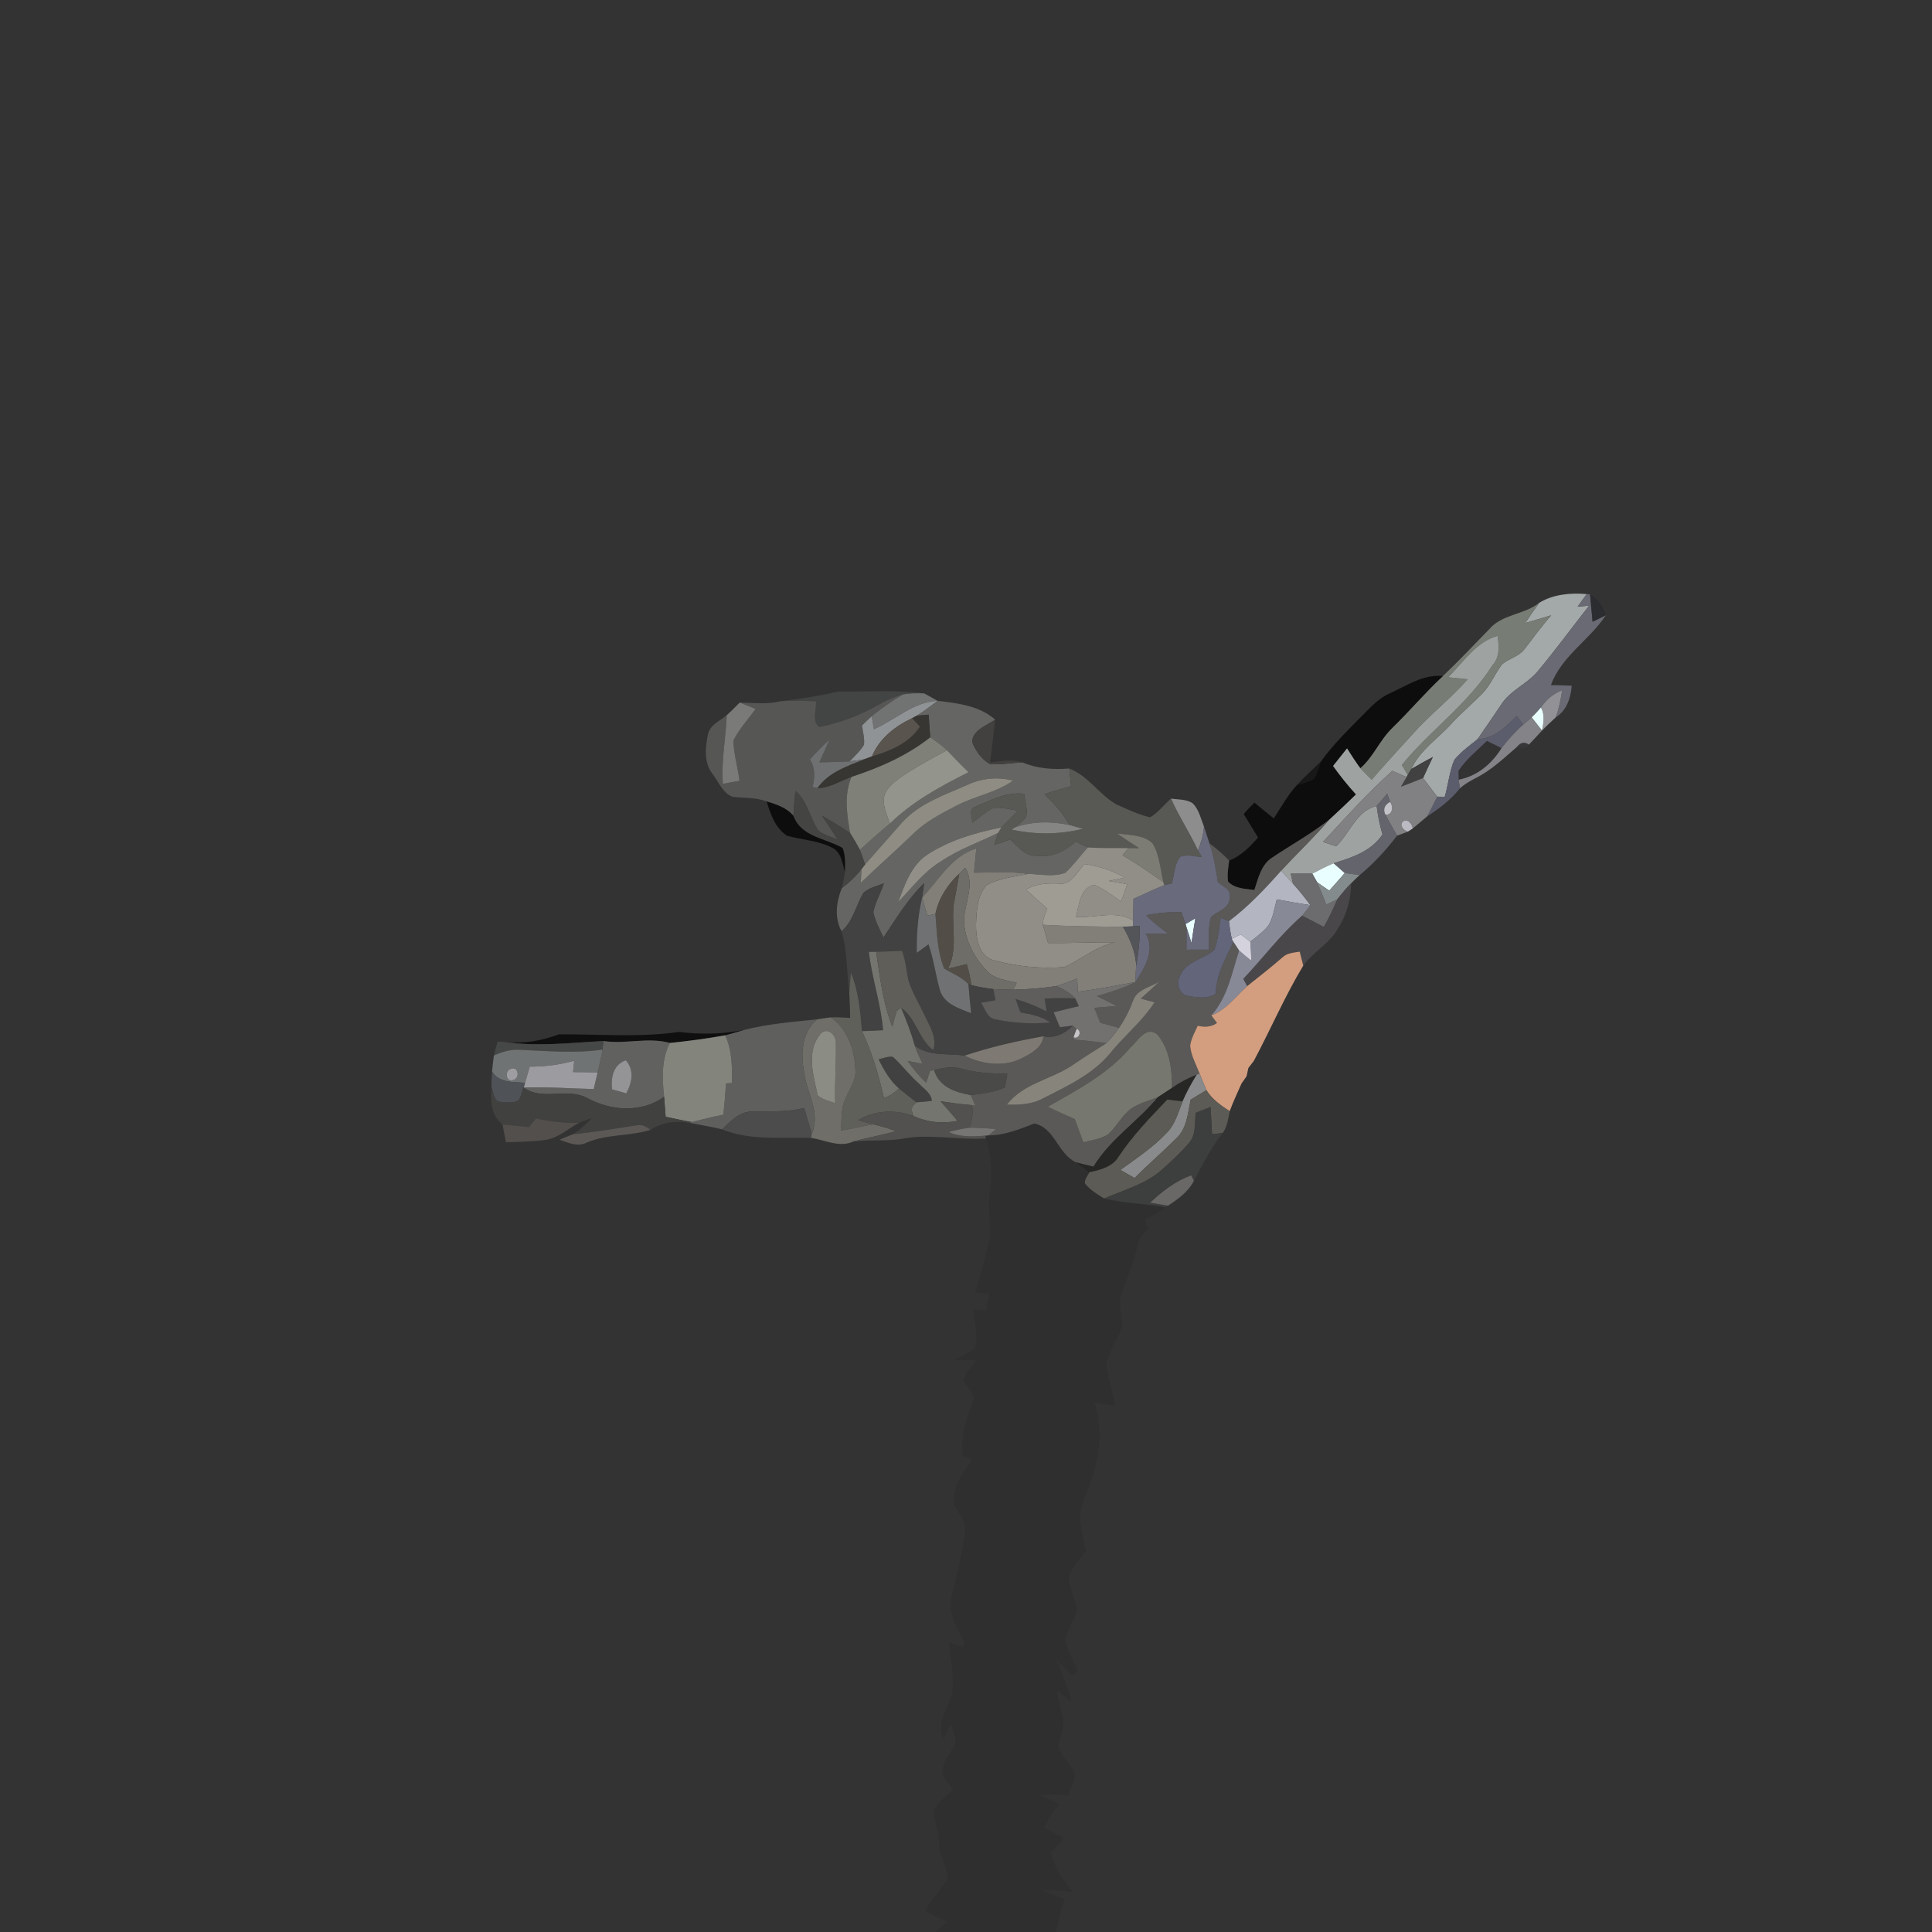 <?xml version="1.0" encoding="UTF-8" ?>
<!DOCTYPE svg PUBLIC "-//W3C//DTD SVG 1.1//EN" "http://www.w3.org/Graphics/SVG/1.1/DTD/svg11.dtd">
<svg width="512pt" height="512pt" viewBox="0 0 512 512" version="1.1" xmlns="http://www.w3.org/2000/svg">
<rect x="0" y="0" width="512" height="512" fill="#333333" stroke="none"/>
<g id="#a3a8a8ff">
<path fill="#a3a8a8" opacity="1.00" d=" M 407.87 159.78 C 411.58 157.47 416.23 157.07 420.50 157.44 C 419.68 158.53 418.89 159.65 418.10 160.77 C 419.11 160.68 420.13 160.59 421.15 160.50 C 416.49 166.40 412.08 172.49 407.23 178.24 C 404.40 181.41 400.16 183.06 397.84 186.72 C 395.79 189.81 393.65 192.84 391.57 195.90 C 389.45 197.63 387.16 199.22 385.43 201.37 C 384.08 204.47 383.84 207.92 382.87 211.15 C 382.37 211.14 381.37 211.13 380.87 211.13 C 379.62 209.48 378.38 207.83 377.12 206.20 C 377.96 204.32 378.85 202.47 379.72 200.61 C 377.79 201.64 375.87 202.69 374.00 203.81 C 376.29 198.76 381.10 195.72 384.70 191.71 C 387.25 188.93 390.16 186.51 392.80 183.82 C 395.02 181.56 396.14 178.52 398.06 176.04 C 399.88 174.49 402.47 174.01 403.96 172.07 C 406.32 169.06 408.54 165.94 411.08 163.07 C 408.78 163.76 406.48 164.46 404.17 165.13 C 405.39 163.34 406.59 161.53 407.87 159.78 Z" />
</g>
<g id="#696a73ff">
<path fill="#696a73" opacity="1.00" d=" M 420.50 157.44 L 421.38 157.51 C 421.59 159.93 421.83 162.35 422.06 164.77 C 423.23 164.18 424.40 163.59 425.59 163.01 C 421.23 169.63 413.79 173.88 411.01 181.57 C 412.84 181.60 414.68 181.62 416.52 181.72 C 416.26 185.02 415.19 188.27 412.27 190.13 C 413.15 187.81 413.61 185.37 413.98 182.94 C 411.63 183.81 409.75 185.45 408.36 187.50 C 407.58 188.41 406.77 189.29 405.91 190.13 C 405.16 190.78 404.39 191.41 403.64 192.06 C 403.22 191.48 402.38 190.32 401.96 189.75 C 399.07 192.67 395.96 195.77 391.57 195.90 C 393.65 192.84 395.79 189.81 397.84 186.72 C 400.16 183.06 404.40 181.41 407.23 178.24 C 412.08 172.49 416.49 166.40 421.15 160.50 C 420.13 160.59 419.11 160.68 418.10 160.77 C 418.89 159.65 419.68 158.53 420.50 157.44 Z" />
</g>
<g id="#2b2c31ed">
<path fill="#2b2c31" opacity="0.93" d=" M 421.38 157.51 C 423.56 158.64 424.85 160.73 425.59 163.01 C 424.40 163.59 423.23 164.18 422.06 164.77 C 421.83 162.35 421.59 159.93 421.38 157.51 Z" />
</g>
<g id="#777c74fe">
<path fill="#777c74" opacity="1.00" d=" M 394.70 166.70 C 398.09 162.74 403.89 162.94 407.87 159.78 C 406.59 161.53 405.39 163.34 404.17 165.13 C 406.48 164.46 408.78 163.76 411.08 163.07 C 408.54 165.94 406.32 169.06 403.96 172.07 C 402.47 174.01 399.88 174.49 398.06 176.04 C 396.14 178.52 395.02 181.56 392.80 183.82 C 390.16 186.51 387.25 188.93 384.70 191.71 C 381.10 195.72 376.29 198.76 374.00 203.81 C 373.76 204.21 373.29 205.01 373.05 205.40 C 372.55 204.49 372.03 203.60 371.50 202.71 C 379.05 193.49 389.10 186.52 395.50 176.31 C 397.52 174.18 397.26 171.19 396.89 168.51 C 391.13 170.07 387.82 175.53 383.76 179.48 C 385.48 179.66 387.22 179.83 388.96 180.02 C 384.44 185.15 379.00 189.35 374.46 194.44 C 370.79 198.49 367.08 202.50 363.51 206.63 C 362.49 205.62 361.46 204.63 360.51 203.56 C 363.96 200.55 365.65 196.10 368.93 192.93 C 373.53 188.45 377.67 183.54 382.38 179.16 C 386.62 175.15 390.62 170.88 394.70 166.70 Z" />
</g>
<g id="#9ea2a1ff">
<path fill="#9ea2a1" opacity="1.00" d=" M 383.76 179.48 C 387.82 175.53 391.13 170.07 396.89 168.51 C 397.26 171.19 397.52 174.18 395.50 176.31 C 389.10 186.52 379.05 193.49 371.50 202.71 C 372.03 203.60 372.55 204.49 373.05 205.40 L 372.76 205.93 C 371.49 205.38 370.23 204.84 368.97 204.29 C 362.45 210.15 356.55 216.68 350.61 223.12 C 351.77 223.49 352.92 223.88 354.08 224.27 C 357.77 220.82 359.43 214.83 364.82 213.60 C 365.16 216.15 365.64 218.68 366.38 221.14 C 363.41 225.61 358.29 227.27 353.44 228.77 C 351.49 229.58 349.63 230.55 347.77 231.53 C 345.87 231.54 343.97 231.54 342.07 231.54 C 342.26 232.43 342.47 233.32 342.67 234.21 C 341.63 233.05 340.56 231.91 339.52 230.74 C 343.70 226.16 348.25 221.93 352.27 217.19 C 354.65 215.00 357.00 212.79 359.31 210.53 C 357.13 208.14 355.12 205.62 353.24 202.99 C 354.48 201.41 355.72 199.84 356.98 198.28 C 358.12 200.06 359.24 201.86 360.51 203.56 C 361.46 204.63 362.49 205.62 363.51 206.63 C 367.08 202.50 370.79 198.49 374.46 194.44 C 379.00 189.35 384.44 185.15 388.96 180.02 C 387.22 179.83 385.48 179.66 383.76 179.48 Z" />
</g>
<g id="#000000c0">
<path fill="#000000" opacity="0.75" d=" M 368.14 183.82 C 372.72 181.78 377.09 178.63 382.38 179.16 C 377.67 183.54 373.53 188.45 368.93 192.93 C 365.65 196.10 363.96 200.55 360.51 203.56 C 359.24 201.86 358.12 200.06 356.98 198.28 C 355.72 199.84 354.48 201.41 353.24 202.99 C 355.12 205.62 357.13 208.14 359.31 210.53 C 357.00 212.79 354.65 215.00 352.27 217.19 C 347.54 220.97 342.20 223.86 337.20 227.24 C 334.20 229.10 333.47 232.75 332.42 235.86 C 330.01 235.52 327.24 235.55 325.45 233.62 C 325.16 231.77 325.50 229.90 325.74 228.07 C 328.86 226.84 331.24 224.44 333.39 221.95 C 332.13 219.88 330.85 217.82 329.60 215.74 C 330.49 214.67 331.45 213.66 332.45 212.70 C 334.13 214.12 335.83 215.53 337.57 216.88 C 339.54 213.87 341.28 210.69 343.72 208.02 C 345.27 207.52 346.90 207.17 348.31 206.32 C 349.03 204.88 349.48 203.32 350.04 201.82 C 353.61 196.86 358.07 192.67 362.31 188.33 C 364.04 186.57 365.87 184.84 368.14 183.82 Z" />
</g>
<g id="#434544ff">
<path fill="#434544" opacity="1.00" d=" M 206.84 185.83 C 211.94 185.22 217.01 184.48 222.01 183.29 C 229.62 183.33 237.33 182.81 244.90 183.75 C 242.98 183.69 241.05 183.69 239.16 184.08 C 236.93 184.69 234.81 185.65 232.79 186.79 C 227.94 189.57 222.61 191.60 217.11 192.66 C 215.06 191.09 216.46 188.06 216.24 185.85 C 213.11 185.72 209.97 185.60 206.84 185.83 Z" />
</g>
<g id="#929196ff">
<path fill="#929196" opacity="1.00" d=" M 408.36 187.50 C 409.75 185.45 411.63 183.81 413.98 182.94 C 413.61 185.37 413.15 187.81 412.27 190.13 C 411.04 191.27 409.80 192.40 408.64 193.62 C 409.06 191.58 409.44 189.41 408.36 187.50 Z" />
</g>
<g id="#565755ff">
<path fill="#565755" opacity="1.00" d=" M 232.79 186.79 C 234.81 185.65 236.93 184.69 239.16 184.08 C 236.33 185.81 233.57 187.69 231.02 189.81 C 230.13 190.61 229.28 191.44 228.44 192.28 C 228.67 193.97 229.19 195.68 228.96 197.40 C 227.97 199.06 226.51 200.37 225.19 201.76 C 222.51 201.95 219.83 201.97 217.15 202.02 C 218.06 200.01 218.96 198.00 219.84 195.97 C 218.02 197.66 216.27 199.42 214.63 201.27 C 216.08 203.47 215.95 206.07 215.36 208.53 C 215.67 208.61 216.30 208.78 216.61 208.86 C 219.86 208.86 222.66 206.92 225.65 205.89 C 223.62 210.63 224.44 215.88 225.29 220.79 C 222.90 219.10 220.38 217.63 217.85 216.17 C 219.23 218.29 220.64 220.39 222.02 222.51 C 220.29 221.78 218.41 221.29 216.91 220.14 C 214.59 216.79 214.04 212.35 210.79 209.62 C 210.55 211.82 210.33 214.03 210.28 216.24 C 208.50 214.04 205.75 213.19 203.17 212.39 C 200.27 211.27 197.15 211.52 194.13 211.17 C 191.52 210.16 190.46 207.22 188.86 205.14 C 186.46 202.10 186.90 197.98 187.65 194.45 C 188.26 192.02 190.85 191.03 192.59 189.53 C 192.36 195.61 191.11 201.63 191.56 207.74 C 193.03 207.45 194.50 207.18 195.99 206.93 C 195.53 203.36 194.46 199.87 194.36 196.27 C 195.87 193.19 198.26 190.65 200.24 187.87 C 198.84 187.31 197.44 186.74 196.04 186.18 C 199.65 186.26 203.29 186.73 206.84 185.83 C 209.97 185.60 213.11 185.72 216.24 185.85 C 216.46 188.06 215.06 191.09 217.11 192.66 C 222.61 191.60 227.94 189.57 232.79 186.79 Z" />
</g>
<g id="#707372ff">
<path fill="#707372" opacity="1.00" d=" M 239.16 184.08 C 241.05 183.69 242.98 183.69 244.90 183.75 C 246.11 184.37 247.27 185.09 248.48 185.73 C 241.99 186.02 237.27 190.80 231.59 193.25 C 231.39 192.10 231.20 190.95 231.02 189.81 C 233.57 187.69 236.33 185.81 239.16 184.08 Z" />
</g>
<g id="#909395ff">
<path fill="#909395" opacity="1.00" d=" M 231.59 193.25 C 237.27 190.80 241.99 186.02 248.48 185.73 C 246.70 187.11 244.89 188.46 242.98 189.66 C 242.66 189.83 242.03 190.17 241.71 190.33 C 237.19 192.47 233.04 195.69 231.09 200.44 C 230.59 200.63 229.60 201.01 229.10 201.20 C 227.80 201.44 226.50 201.62 225.19 201.76 C 226.51 200.37 227.97 199.06 228.96 197.40 C 229.19 195.68 228.67 193.97 228.44 192.28 C 229.28 191.44 230.13 190.61 231.02 189.81 C 231.20 190.95 231.39 192.10 231.59 193.25 Z" />
</g>
<g id="#656663ff">
<path fill="#656663" opacity="1.00" d=" M 248.48 185.73 C 253.81 186.37 259.51 187.00 263.72 190.70 C 261.50 192.29 257.69 193.43 257.65 196.67 C 258.55 199.01 260.14 201.28 262.38 202.50 C 265.26 202.74 268.12 202.15 270.99 202.05 C 274.93 203.72 279.13 204.00 283.35 203.66 C 283.52 205.22 283.68 206.79 283.85 208.36 C 281.48 209.04 279.09 209.62 276.78 210.49 C 279.35 212.89 281.71 215.53 283.41 218.63 C 278.63 217.61 273.58 217.60 268.94 219.28 C 269.99 218.40 271.13 217.58 271.95 216.46 C 272.43 214.44 271.62 212.36 271.39 210.36 C 266.80 209.81 262.56 212.00 258.50 213.79 C 256.49 214.36 257.77 216.61 257.64 218.06 C 259.48 216.69 261.23 215.16 263.27 214.09 C 265.47 213.90 267.64 214.48 269.80 214.83 C 268.32 216.32 266.83 217.80 265.36 219.29 C 258.43 220.65 251.50 222.70 245.55 226.61 C 241.39 229.51 239.74 234.54 238.02 239.06 C 241.64 235.32 244.81 231.01 249.35 228.29 C 254.05 225.07 259.46 223.23 264.53 220.72 C 264.16 221.78 263.83 222.85 263.49 223.91 C 264.90 223.44 266.31 222.95 267.74 222.48 C 269.78 224.34 271.71 227.03 274.81 226.78 C 278.72 227.37 282.25 225.53 285.09 223.02 C 286.14 223.54 287.20 224.07 288.29 224.56 C 286.27 226.78 284.54 229.27 282.31 231.29 C 279.21 232.47 275.74 231.67 272.51 231.59 C 267.73 230.89 262.91 231.25 258.11 231.28 C 258.32 229.13 258.53 226.98 258.74 224.83 C 252.13 226.86 248.85 233.19 244.37 237.86 C 244.56 236.59 244.74 235.32 244.91 234.05 C 240.54 238.25 237.47 243.49 234.12 248.47 C 233.13 246.26 231.90 244.10 231.44 241.69 C 231.98 239.04 233.40 236.66 234.23 234.10 C 232.38 234.83 230.27 235.25 228.78 236.66 C 226.84 240.04 226.07 244.12 223.03 246.81 C 221.06 243.15 221.62 239.09 223.07 235.39 C 225.02 233.92 226.81 232.25 228.30 230.31 C 228.22 231.52 228.17 232.74 228.13 233.96 C 232.66 229.55 237.45 225.41 241.99 221.00 C 245.26 217.74 249.42 215.61 253.48 213.50 C 258.35 210.96 263.97 210.09 268.50 206.86 C 264.61 205.87 260.48 206.17 256.80 207.81 C 250.57 210.58 243.71 212.78 239.01 218.02 C 235.73 221.69 232.53 225.43 229.25 229.09 C 228.81 227.80 228.37 226.51 227.88 225.25 C 230.47 222.85 233.13 220.52 235.84 218.25 C 241.86 212.37 249.24 208.39 256.69 204.64 C 254.71 202.76 252.84 200.78 250.94 198.82 C 249.60 197.52 248.07 196.43 246.53 195.40 C 246.36 193.40 246.23 191.39 246.11 189.39 C 245.06 189.47 244.02 189.56 242.98 189.66 C 244.89 188.46 246.70 187.11 248.48 185.73 Z" />
</g>
<g id="#7a7a79ff">
<path fill="#7a7a79" opacity="1.00" d=" M 192.59 189.53 C 193.79 188.47 194.90 187.31 196.04 186.18 C 197.44 186.74 198.84 187.31 200.24 187.87 C 198.26 190.65 195.87 193.19 194.36 196.27 C 194.46 199.87 195.53 203.36 195.99 206.93 C 194.50 207.18 193.03 207.45 191.56 207.74 C 191.11 201.63 192.36 195.61 192.59 189.53 Z" />
</g>
<g id="#e9ffffff">
<path fill="#e9ffff" opacity="1.00" d=" M 408.36 187.50 C 409.44 189.41 409.06 191.58 408.64 193.62 C 407.72 192.45 406.81 191.29 405.91 190.13 C 406.77 189.29 407.58 188.41 408.36 187.50 Z" />
<path fill="#e9ffff" opacity="1.00" d=" M 347.77 231.53 C 349.63 230.55 351.49 229.58 353.44 228.77 C 354.42 229.63 355.40 230.49 356.38 231.36 C 355.03 232.94 353.65 234.49 352.27 236.03 C 351.19 235.30 350.11 234.58 349.06 233.81 C 348.74 233.24 348.09 232.10 347.77 231.53 Z" />
<path fill="#e9ffff" opacity="1.00" d=" M 314.17 244.88 C 315.03 244.37 315.91 243.86 316.79 243.36 C 316.41 245.54 316.07 247.73 315.76 249.93 C 315.33 248.52 314.88 247.12 314.43 245.73 L 314.17 244.88 Z" />
</g>
<g id="#373632ff">
<path fill="#373632" opacity="1.00" d=" M 242.98 189.66 C 244.02 189.56 245.06 189.47 246.11 189.39 C 246.23 191.39 246.36 193.40 246.53 195.40 C 240.35 200.28 233.09 203.46 225.65 205.89 C 222.66 206.92 219.86 208.86 216.61 208.86 C 219.57 204.61 224.53 203.03 229.10 201.20 C 229.60 201.01 230.59 200.63 231.09 200.44 C 235.93 198.98 240.87 196.97 243.77 192.57 C 243.25 192.01 242.22 190.89 241.71 190.33 C 242.03 190.17 242.66 189.83 242.98 189.66 Z" />
</g>
<g id="#5b5d6dff">
<path fill="#5b5d6d" opacity="1.00" d=" M 391.57 195.90 C 395.96 195.77 399.07 192.67 401.96 189.75 C 402.38 190.32 403.22 191.48 403.64 192.06 C 401.52 193.92 399.65 196.03 397.93 198.25 C 396.64 197.60 395.34 196.97 394.04 196.34 C 391.45 198.91 388.51 201.22 386.50 204.29 C 386.51 204.88 386.54 206.04 386.56 206.63 C 386.65 207.20 386.83 208.34 386.91 208.91 C 384.50 211.92 381.44 214.26 378.23 216.34 C 379.15 214.62 380.00 212.87 380.87 211.13 C 381.37 211.13 382.37 211.14 382.87 211.15 C 383.84 207.92 384.08 204.47 385.43 201.37 C 387.16 199.22 389.45 197.63 391.57 195.90 Z" />
</g>
<g id="#838388ff">
<path fill="#838388" opacity="1.00" d=" M 403.64 192.06 C 404.39 191.41 405.16 190.78 405.91 190.13 C 406.81 191.29 407.72 192.45 408.64 193.62 C 407.49 194.87 406.33 196.12 405.16 197.34 C 404.02 196.58 403.00 196.75 402.09 197.86 C 398.63 200.82 395.31 204.06 391.20 206.13 C 389.69 206.93 388.17 207.74 386.91 208.91 C 386.83 208.34 386.65 207.20 386.56 206.63 C 391.49 205.69 395.34 202.43 397.93 198.25 C 399.65 196.03 401.52 193.92 403.64 192.06 Z" />
</g>
<g id="#5a544eff">
<path fill="#5a544e" opacity="1.00" d=" M 231.09 200.44 C 233.04 195.69 237.19 192.47 241.71 190.33 C 242.22 190.89 243.25 192.01 243.77 192.57 C 240.87 196.97 235.93 198.98 231.09 200.44 Z" />
</g>
<g id="#42413ffe">
<path fill="#42413f" opacity="1.00" d=" M 263.72 190.70 C 263.31 194.50 262.89 198.29 262.36 202.07 C 265.21 201.72 268.17 201.15 270.99 202.05 C 268.12 202.15 265.26 202.74 262.38 202.50 C 260.14 201.28 258.55 199.01 257.65 196.67 C 257.69 193.43 261.50 192.29 263.72 190.70 Z" />
</g>
<g id="#6f7072ff">
<path fill="#6f7072" opacity="1.00" d=" M 214.63 201.27 C 216.27 199.42 218.02 197.66 219.84 195.97 C 218.96 198.00 218.06 200.01 217.15 202.02 C 219.83 201.97 222.51 201.95 225.19 201.76 C 226.50 201.62 227.80 201.44 229.10 201.20 C 224.53 203.03 219.57 204.61 216.61 208.86 C 216.30 208.78 215.67 208.61 215.36 208.53 C 215.95 206.07 216.08 203.47 214.63 201.27 Z" />
</g>
<g id="#7f8078ff">
<path fill="#7f8078" opacity="1.00" d=" M 225.65 205.89 C 233.09 203.46 240.35 200.28 246.53 195.40 C 248.07 196.43 249.60 197.52 250.94 198.82 C 246.64 201.19 242.25 203.46 238.24 206.31 C 236.32 207.71 234.25 209.53 234.18 212.10 C 234.22 214.25 235.15 216.25 235.84 218.25 C 233.13 220.52 230.47 222.85 227.88 225.25 C 227.09 223.72 226.19 222.25 225.29 220.79 C 224.44 215.88 223.62 210.63 225.65 205.89 Z" />
</g>
<g id="#39393dbc">
<path fill="#39393d" opacity="0.74" d=" M 402.09 197.86 C 403.00 196.75 404.02 196.58 405.16 197.34 C 404.26 198.47 403.24 198.64 402.09 197.86 Z" />
</g>
<g id="#93948bff">
<path fill="#93948b" opacity="1.00" d=" M 238.24 206.31 C 242.25 203.46 246.64 201.19 250.94 198.82 C 252.84 200.78 254.71 202.76 256.69 204.64 C 249.24 208.39 241.86 212.37 235.84 218.25 C 235.15 216.25 234.22 214.25 234.18 212.10 C 234.25 209.53 236.32 207.71 238.24 206.31 Z" />
</g>
<g id="#404140ff">
<path fill="#404140" opacity="1.00" d=" M 374.00 203.81 C 375.87 202.69 377.79 201.64 379.72 200.61 C 378.85 202.47 377.96 204.32 377.12 206.20 C 375.17 207.00 373.20 207.76 371.23 208.51 C 371.74 207.65 372.25 206.79 372.76 205.93 L 373.05 205.40 C 373.29 205.01 373.76 204.21 374.00 203.81 Z" />
<path fill="#404140" opacity="1.00" d=" M 232.83 280.71 C 234.08 280.48 235.32 279.85 236.62 280.07 C 239.10 282.33 241.11 285.07 243.66 287.28 C 244.92 288.60 246.75 289.73 246.97 291.72 C 245.60 291.94 244.22 292.03 242.84 292.13 C 241.31 290.90 239.74 289.73 238.24 288.48 C 235.84 286.34 234.21 283.56 232.83 280.71 Z" />
</g>
<g id="#00000085">
<path fill="#000000" opacity="0.52" d=" M 343.72 208.02 C 345.70 205.83 347.93 203.87 350.04 201.82 C 349.48 203.32 349.03 204.88 348.31 206.32 C 346.90 207.17 345.27 207.52 343.72 208.02 Z" />
</g>
<g id="#585954ff">
<path fill="#585954" opacity="1.00" d=" M 283.35 203.66 C 288.32 205.57 291.20 210.43 295.68 213.08 C 298.63 214.44 301.62 215.83 304.78 216.61 C 306.94 215.34 308.46 213.25 310.34 211.63 C 312.39 216.37 315.33 220.68 317.48 225.39 C 317.82 225.97 318.18 226.56 318.54 227.14 C 316.65 227.01 314.61 226.34 312.79 227.03 C 311.20 228.98 311.23 231.78 310.56 234.14 C 309.88 234.27 309.20 234.42 308.54 234.59 L 308.31 233.77 C 307.48 230.31 307.36 226.50 305.40 223.43 C 302.87 221.12 299.14 221.33 295.96 220.85 C 297.90 222.20 299.87 223.50 301.87 224.77 C 301.16 224.77 299.75 224.75 299.04 224.74 C 295.46 224.67 291.87 224.84 288.29 224.56 C 287.20 224.07 286.14 223.54 285.09 223.02 C 282.25 225.53 278.72 227.37 274.81 226.78 C 271.71 227.03 269.78 224.34 267.74 222.48 C 266.31 222.95 264.90 223.44 263.49 223.91 C 263.83 222.85 264.16 221.78 264.53 220.72 C 264.74 220.36 265.15 219.65 265.36 219.29 C 266.83 217.80 268.32 216.32 269.80 214.83 C 267.64 214.48 265.47 213.90 263.27 214.09 C 261.23 215.16 259.48 216.69 257.64 218.06 C 257.77 216.61 256.49 214.36 258.50 213.79 C 262.56 212.00 266.80 209.81 271.39 210.36 C 271.62 212.36 272.43 214.44 271.95 216.46 C 271.13 217.58 269.99 218.40 268.94 219.28 L 268.11 219.85 C 274.33 221.23 280.80 221.19 286.98 219.64 C 285.79 219.28 284.60 218.95 283.41 218.63 C 281.71 215.53 279.35 212.89 276.78 210.49 C 279.09 209.62 281.48 209.04 283.85 208.36 C 283.68 206.79 283.52 205.22 283.35 203.66 Z" />
</g>
<g id="#818183ff">
<path fill="#818183" opacity="1.00" d=" M 368.97 204.29 C 370.23 204.84 371.49 205.38 372.76 205.93 C 372.25 206.79 371.74 207.65 371.23 208.51 C 373.20 207.76 375.17 207.00 377.12 206.20 C 378.38 207.83 379.62 209.48 380.87 211.13 C 380.00 212.87 379.15 214.62 378.23 216.34 C 376.94 217.41 375.65 218.48 374.37 219.57 C 374.31 218.38 372.96 216.75 371.75 217.75 C 370.77 218.81 372.04 220.11 373.10 220.39 C 372.15 220.76 371.20 221.12 370.24 221.46 C 369.18 219.60 368.09 217.76 367.11 215.85 C 369.08 216.17 369.30 213.70 368.38 212.51 C 368.19 211.97 367.81 210.87 367.62 210.33 C 366.70 211.43 365.77 212.53 364.82 213.60 C 359.43 214.83 357.77 220.82 354.08 224.27 C 352.92 223.88 351.77 223.49 350.61 223.12 C 356.55 216.68 362.45 210.15 368.97 204.29 Z" />
</g>
<g id="#8f8c83ff">
<path fill="#8f8c83" opacity="1.00" d=" M 256.80 207.81 C 260.48 206.17 264.61 205.87 268.50 206.86 C 263.97 210.09 258.35 210.96 253.48 213.50 C 249.42 215.61 245.26 217.74 241.99 221.00 C 237.45 225.41 232.66 229.55 228.13 233.96 C 228.17 232.74 228.22 231.52 228.30 230.31 C 228.54 230.00 229.02 229.39 229.25 229.09 C 232.53 225.43 235.73 221.69 239.01 218.02 C 243.71 212.78 250.57 210.58 256.80 207.81 Z" />
</g>
<g id="#444543fe">
<path fill="#444543" opacity="1.00" d=" M 210.79 209.62 C 214.04 212.35 214.59 216.79 216.91 220.14 C 218.41 221.29 220.29 221.78 222.02 222.51 C 220.64 220.39 219.23 218.29 217.85 216.17 C 220.38 217.63 222.90 219.10 225.29 220.79 C 226.19 222.25 227.09 223.72 227.88 225.25 C 228.37 226.51 228.81 227.80 229.25 229.09 C 229.02 229.39 228.54 230.00 228.30 230.31 C 226.81 232.25 225.02 233.92 223.07 235.39 C 223.43 233.98 223.79 232.56 223.91 231.11 C 223.93 228.97 224.11 226.73 223.28 224.72 C 218.79 222.12 212.31 221.84 210.28 216.24 C 210.33 214.03 210.55 211.82 210.79 209.62 Z" />
</g>
<g id="#64656cff">
<path fill="#64656c" opacity="1.00" d=" M 364.82 213.60 C 365.77 212.53 366.70 211.43 367.62 210.33 C 367.81 210.87 368.19 211.97 368.38 212.51 C 366.91 213.32 366.48 214.43 367.11 215.85 C 368.09 217.76 369.18 219.60 370.24 221.46 C 367.31 225.28 364.04 228.84 360.33 231.91 C 359.01 231.72 357.69 231.54 356.38 231.36 C 355.40 230.49 354.42 229.63 353.44 228.77 C 358.29 227.27 363.41 225.61 366.38 221.14 C 365.64 218.68 365.16 216.15 364.82 213.60 Z" />
</g>
<g id="#8d8d8efe">
<path fill="#8d8d8e" opacity="1.00" d=" M 310.34 211.63 C 312.25 211.93 314.43 211.75 316.10 212.90 C 317.74 214.56 318.24 216.96 319.07 219.06 C 318.93 221.25 318.28 223.36 317.48 225.39 C 315.33 220.68 312.39 216.37 310.34 211.63 Z" />
</g>
<g id="#010101be">
<path fill="#010101" opacity="0.75" d=" M 203.17 212.39 C 205.75 213.19 208.50 214.04 210.28 216.24 C 212.31 221.84 218.79 222.12 223.28 224.72 C 224.11 226.73 223.93 228.97 223.91 231.11 C 223.30 228.96 223.02 226.31 221.04 224.94 C 217.22 222.73 212.69 222.64 208.53 221.46 C 205.47 219.46 204.18 215.73 203.17 212.39 Z" />
</g>
<g id="#c2c2c8ff">
<path fill="#c2c2c8" opacity="1.00" d=" M 367.11 215.85 C 366.48 214.43 366.91 213.32 368.38 212.51 C 369.30 213.70 369.08 216.17 367.11 215.85 Z" />
</g>
<g id="#858583ff">
<path fill="#858583" opacity="1.00" d=" M 268.94 219.28 C 273.58 217.60 278.63 217.61 283.41 218.63 C 284.60 218.95 285.79 219.28 286.98 219.64 C 280.80 221.19 274.33 221.23 268.11 219.85 L 268.94 219.28 Z" />
</g>
<g id="#5a5957ff">
<path fill="#5a5957" opacity="1.00" d=" M 337.20 227.24 C 342.20 223.86 347.54 220.97 352.27 217.19 C 348.25 221.93 343.70 226.16 339.52 230.74 C 335.26 235.56 330.83 240.26 325.68 244.13 C 324.96 243.83 324.24 243.53 323.52 243.23 C 323.04 246.08 322.85 249.03 321.79 251.76 C 318.89 254.26 314.16 254.78 312.67 258.75 C 311.62 260.67 312.58 263.67 314.95 263.94 C 317.30 264.36 320.19 264.82 322.22 263.28 C 322.27 258.26 324.80 254.00 326.89 249.61 C 327.26 250.18 328.00 251.32 328.38 251.89 C 326.43 257.84 325.34 264.26 321.01 269.08 C 321.39 269.58 322.14 270.59 322.51 271.09 C 321.01 272.21 319.17 272.24 317.40 271.84 C 316.63 273.56 315.64 275.24 315.40 277.13 C 315.62 279.74 316.97 282.07 317.89 284.48 L 317.13 284.82 C 314.82 285.73 312.60 286.89 310.57 288.32 C 310.64 283.39 309.97 278.01 306.69 274.12 C 303.72 271.77 301.53 275.83 299.60 277.58 C 293.66 284.57 285.47 288.86 277.63 293.31 C 280.00 294.44 282.40 295.52 284.82 296.57 C 285.57 298.62 286.33 300.68 287.09 302.73 C 289.28 302.15 291.64 301.87 293.59 300.66 C 295.92 298.59 297.29 295.62 299.81 293.76 C 301.95 292.33 304.48 291.69 306.85 290.77 C 301.51 297.25 294.17 301.91 289.78 309.18 C 288.21 308.81 286.63 308.45 285.08 308.01 C 280.32 305.73 279.47 298.79 274.09 297.75 C 270.17 299.25 266.25 300.89 261.97 300.89 C 262.65 300.31 263.33 299.74 264.01 299.17 C 261.68 299.03 259.35 298.86 257.03 298.84 C 257.59 296.90 257.99 294.88 257.57 292.87 C 257.80 292.90 258.25 292.96 258.48 292.99 C 258.05 292.05 257.64 291.11 257.23 290.18 C 260.30 289.86 263.43 289.45 266.28 288.21 C 266.58 287.00 266.73 285.76 266.94 284.53 C 262.95 284.52 258.93 284.37 255.07 283.29 C 252.60 282.53 250.01 282.95 247.56 283.57 C 247.29 283.63 246.73 283.75 246.45 283.82 C 246.12 284.86 245.79 285.91 245.45 286.96 C 243.62 285.20 241.98 283.25 240.53 281.16 C 241.86 281.41 243.19 281.67 244.51 281.94 C 243.73 280.34 242.98 278.73 242.40 277.06 C 246.20 280.06 251.17 279.06 255.63 279.75 C 260.34 282.14 266.25 282.89 271.05 280.31 C 273.44 279.07 276.19 277.60 276.52 274.62 C 279.53 275.22 282.19 273.93 284.29 271.81 C 284.55 272.02 285.06 272.44 285.32 272.65 C 285.11 273.21 284.70 274.33 284.49 274.90 L 284.67 275.50 C 287.51 275.80 290.38 276.01 293.21 276.45 C 290.19 278.34 287.19 280.25 284.25 282.25 C 278.64 286.10 271.14 287.06 266.84 292.74 C 270.02 292.85 273.33 292.70 276.21 291.19 C 282.61 287.91 289.47 284.84 294.16 279.17 C 297.93 274.50 302.69 270.69 305.98 265.63 C 304.76 265.29 303.54 264.96 302.32 264.64 C 304.00 263.16 305.65 261.65 307.28 260.12 C 304.88 261.58 301.28 262.19 300.28 265.16 C 299.33 267.72 298.10 270.18 296.54 272.42 C 294.89 271.94 293.24 271.49 291.58 271.04 C 291.06 269.71 290.52 268.40 290.01 267.08 C 291.98 266.91 293.97 266.75 295.95 266.59 C 294.20 265.71 292.45 264.84 290.70 263.97 C 294.15 262.94 297.65 261.94 300.86 260.25 C 303.29 256.69 306.33 251.62 303.62 247.44 C 305.61 247.45 307.59 247.43 309.58 247.42 C 307.51 245.94 305.49 244.38 303.72 242.55 C 306.81 241.91 309.96 241.64 313.12 241.74 C 313.47 242.78 313.82 243.82 314.17 244.88 L 314.43 245.73 C 314.48 247.71 314.44 249.69 314.42 251.68 C 316.41 251.67 318.40 251.67 320.39 251.67 C 320.44 248.80 320.12 245.85 320.92 243.06 C 322.62 241.39 325.92 240.83 325.88 237.93 C 326.52 235.76 324.00 234.94 322.74 233.77 C 322.22 230.29 321.66 226.80 320.50 223.47 C 322.35 224.87 324.14 226.37 325.74 228.07 C 325.50 229.90 325.16 231.77 325.45 233.62 C 327.24 235.55 330.01 235.52 332.42 235.86 C 333.47 232.75 334.20 229.10 337.20 227.24 Z" />
</g>
<g id="#bbbac2fe">
<path fill="#bbbac2" opacity="1.00" d=" M 371.75 217.75 C 372.96 216.75 374.31 218.38 374.37 219.57 C 374.06 219.77 373.42 220.18 373.10 220.39 C 372.04 220.11 370.77 218.81 371.75 217.75 Z" />
</g>
<g id="#918f88ff">
<path fill="#918f88" opacity="1.00" d=" M 245.55 226.61 C 251.50 222.70 258.43 220.65 265.36 219.29 C 265.15 219.65 264.74 220.36 264.53 220.72 C 259.46 223.23 254.05 225.07 249.35 228.29 C 244.81 231.01 241.64 235.32 238.02 239.06 C 239.74 234.54 241.39 229.51 245.55 226.61 Z" />
</g>
<g id="#696a7bff">
<path fill="#696a7b" opacity="1.00" d=" M 319.07 219.06 C 319.54 220.53 320.02 221.99 320.50 223.47 C 321.66 226.80 322.22 230.29 322.74 233.77 C 324.00 234.94 326.52 235.76 325.88 237.93 C 325.92 240.83 322.62 241.39 320.92 243.06 C 320.12 245.85 320.44 248.80 320.39 251.67 C 318.40 251.67 316.41 251.67 314.42 251.68 C 314.44 249.69 314.48 247.71 314.43 245.73 C 314.88 247.12 315.33 248.52 315.76 249.93 C 316.07 247.73 316.41 245.54 316.79 243.36 C 315.91 243.86 315.03 244.37 314.17 244.88 C 313.82 243.82 313.47 242.78 313.12 241.74 C 309.96 241.64 306.81 241.91 303.72 242.55 C 305.49 244.38 307.51 245.94 309.58 247.42 C 307.59 247.43 305.61 247.45 303.62 247.44 C 306.33 251.62 303.29 256.69 300.86 260.25 C 300.92 258.81 300.99 257.37 301.10 255.93 C 301.71 252.44 302.14 248.92 302.03 245.37 C 301.58 245.40 300.69 245.46 300.25 245.49 C 300.25 245.10 300.26 244.32 300.26 243.92 C 300.29 242.00 300.34 240.08 300.38 238.17 C 303.12 237.02 305.75 235.64 308.54 234.59 C 309.20 234.42 309.88 234.27 310.56 234.14 C 311.23 231.78 311.20 228.98 312.79 227.03 C 314.61 226.34 316.65 227.01 318.54 227.14 C 318.18 226.56 317.82 225.97 317.48 225.39 C 318.28 223.36 318.93 221.25 319.07 219.06 M 318.28 241.26 C 318.84 241.83 318.84 241.83 318.28 241.26 Z" />
</g>
<g id="#7c7c74ff">
<path fill="#7c7c74" opacity="1.00" d=" M 295.96 220.85 C 299.14 221.33 302.87 221.12 305.40 223.43 C 307.36 226.50 307.48 230.31 308.31 233.77 C 304.74 231.34 301.23 228.79 297.45 226.68 C 297.97 226.02 298.50 225.38 299.04 224.74 C 299.75 224.75 301.16 224.77 301.87 224.77 C 299.87 223.50 297.90 222.20 295.96 220.85 Z" />
</g>
<g id="#908e87ff">
<path fill="#908e87" opacity="1.00" d=" M 288.29 224.56 C 291.87 224.84 295.46 224.67 299.04 224.74 C 298.50 225.38 297.97 226.02 297.45 226.68 C 301.23 228.79 304.74 231.34 308.31 233.77 L 308.54 234.59 C 305.75 235.64 303.12 237.02 300.38 238.17 C 300.34 240.08 300.29 242.00 300.26 243.92 C 295.61 241.08 290.19 243.39 285.15 242.97 C 285.97 239.92 286.20 235.26 290.02 234.50 C 292.60 235.58 294.80 237.37 297.11 238.92 C 297.64 237.38 298.19 235.85 298.73 234.32 C 297.10 234.01 295.47 233.75 293.84 233.46 C 295.28 233.17 296.71 232.87 298.15 232.58 C 294.81 230.73 291.18 229.48 287.40 228.99 C 285.44 230.91 284.03 234.58 280.77 234.16 C 277.71 234.03 274.58 234.10 271.91 235.78 C 273.77 237.46 275.65 239.11 277.51 240.80 C 276.98 242.17 276.38 243.57 276.37 245.07 C 276.80 246.69 277.29 248.29 277.76 249.90 C 283.71 249.98 289.65 249.66 295.60 249.71 C 290.55 250.73 286.65 254.17 282.14 256.28 C 275.96 256.78 269.58 256.15 263.59 254.55 C 259.33 253.53 258.62 248.67 258.66 244.98 C 258.78 241.40 258.95 237.29 261.51 234.52 C 264.89 232.73 268.80 232.34 272.51 231.59 C 275.74 231.67 279.21 232.47 282.31 231.29 C 284.54 229.27 286.27 226.78 288.29 224.56 Z" />
</g>
<g id="#827f79ff">
<path fill="#827f79" opacity="1.00" d=" M 244.37 237.86 C 248.85 233.19 252.13 226.86 258.74 224.83 C 258.53 226.98 258.32 229.13 258.11 231.28 C 262.91 231.25 267.73 230.89 272.51 231.59 C 268.80 232.34 264.89 232.73 261.51 234.52 C 258.95 237.29 258.78 241.40 258.66 244.98 C 258.62 248.67 259.33 253.53 263.59 254.55 C 269.58 256.15 275.96 256.78 282.14 256.28 C 286.65 254.17 290.55 250.73 295.60 249.71 C 289.65 249.66 283.71 249.98 277.76 249.90 C 277.29 248.29 276.80 246.69 276.37 245.07 C 283.43 245.50 290.51 245.55 297.59 245.59 C 299.43 248.77 300.95 252.20 301.10 255.93 C 300.99 257.37 300.92 258.81 300.86 260.25 C 295.79 261.20 290.73 262.19 285.61 262.81 C 285.57 261.64 285.53 260.49 285.49 259.33 C 283.65 260.03 281.81 260.75 279.92 261.33 C 276.13 261.87 272.32 262.22 268.49 262.28 C 268.80 261.66 269.12 261.04 269.43 260.43 C 266.73 259.77 263.63 259.54 261.63 257.36 C 258.30 254.00 255.91 249.52 255.52 244.77 C 255.18 239.79 258.71 234.66 255.79 229.96 C 255.39 230.35 254.60 231.15 254.20 231.55 C 251.12 234.40 248.77 238.03 247.90 242.19 C 247.37 242.30 246.29 242.53 245.75 242.65 C 245.29 241.05 244.83 239.45 244.37 237.86 Z" />
</g>
<g id="#9e9c93ff">
<path fill="#9e9c93" opacity="1.00" d=" M 287.40 228.99 C 291.18 229.48 294.81 230.73 298.15 232.58 C 296.71 232.87 295.28 233.17 293.84 233.46 C 295.47 233.75 297.10 234.01 298.73 234.32 C 298.19 235.85 297.64 237.38 297.11 238.92 C 294.80 237.37 292.60 235.58 290.02 234.50 C 286.20 235.26 285.97 239.92 285.15 242.97 C 290.19 243.39 295.61 241.08 300.26 243.92 C 300.26 244.32 300.25 245.10 300.25 245.49 C 299.36 245.54 298.47 245.57 297.59 245.59 C 290.51 245.55 283.43 245.50 276.37 245.07 C 276.38 243.57 276.98 242.17 277.51 240.80 C 275.65 239.11 273.77 237.46 271.91 235.78 C 274.58 234.10 277.71 234.03 280.77 234.16 C 284.03 234.58 285.44 230.91 287.40 228.99 Z" />
</g>
<g id="#6e6d67ff">
<path fill="#6e6d67" opacity="1.00" d=" M 255.79 229.96 C 258.71 234.66 255.18 239.79 255.52 244.77 C 255.91 249.52 258.30 254.00 261.63 257.36 C 263.63 259.54 266.73 259.77 269.43 260.43 C 269.12 261.04 268.80 261.66 268.49 262.28 C 266.74 262.29 264.98 262.24 263.24 262.12 C 261.28 261.88 259.33 261.57 257.42 261.08 C 257.16 259.18 256.76 257.32 256.19 255.50 C 254.53 255.89 252.88 256.31 251.23 256.71 C 254.26 250.82 251.60 244.19 253.05 238.00 C 253.44 235.85 253.85 233.70 254.20 231.55 C 254.60 231.15 255.39 230.35 255.79 229.96 Z" />
</g>
<g id="#b3b6c0ff">
<path fill="#b3b6c0" opacity="1.00" d=" M 325.68 244.13 C 330.83 240.26 335.26 235.56 339.52 230.74 C 340.56 231.91 341.63 233.05 342.67 234.21 C 344.31 236.01 345.83 237.92 347.27 239.88 C 344.28 239.43 341.32 238.92 338.36 238.34 C 337.71 240.66 337.41 243.15 336.15 245.25 C 334.81 246.95 333.03 248.23 331.34 249.57 C 330.48 248.93 329.63 248.29 328.80 247.64 C 328.00 248.00 327.21 248.41 326.45 248.84 C 326.06 247.30 325.87 245.71 325.68 244.13 Z" />
</g>
<g id="#6c6c6fff">
<path fill="#6c6c6f" opacity="1.00" d=" M 342.07 231.54 C 343.97 231.54 345.87 231.54 347.77 231.53 C 348.09 232.10 348.74 233.24 349.06 233.81 C 349.92 235.75 350.69 237.73 351.49 239.70 C 352.47 239.25 353.45 238.79 354.43 238.31 C 353.34 240.82 352.19 243.30 350.83 245.68 C 348.92 244.65 346.99 243.65 345.06 242.67 C 345.82 241.76 346.54 240.82 347.27 239.88 C 345.83 237.92 344.31 236.01 342.67 234.21 C 342.47 233.32 342.26 232.43 342.07 231.54 Z" />
</g>
<g id="#848b8cfd">
<path fill="#848b8c" opacity="1.00" d=" M 356.38 231.36 C 357.69 231.54 359.01 231.72 360.33 231.91 C 359.56 232.60 358.82 233.30 358.10 234.04 C 356.77 235.37 355.58 236.83 354.43 238.31 C 353.45 238.79 352.47 239.25 351.49 239.70 C 350.69 237.73 349.92 235.75 349.06 233.81 C 350.11 234.58 351.19 235.30 352.27 236.03 C 353.65 234.49 355.03 232.94 356.38 231.36 Z" />
</g>
<g id="#524e47ff">
<path fill="#524e47" opacity="1.00" d=" M 247.90 242.19 C 248.77 238.03 251.12 234.40 254.20 231.55 C 253.85 233.70 253.44 235.85 253.05 238.00 C 251.60 244.19 254.26 250.82 251.23 256.71 C 252.88 256.31 254.53 255.89 256.19 255.50 C 256.76 257.32 257.16 259.18 257.42 261.08 L 256.64 260.80 C 254.87 258.90 252.38 258.01 250.22 256.67 C 248.34 252.10 248.31 247.04 247.90 242.19 Z" />
</g>
<g id="#414241ff">
<path fill="#414241" opacity="1.00" d=" M 228.78 236.66 C 230.27 235.25 232.38 234.83 234.23 234.10 C 233.40 236.66 231.98 239.04 231.44 241.69 C 231.90 244.10 233.13 246.26 234.12 248.47 C 237.47 243.49 240.54 238.25 244.91 234.05 C 244.74 235.32 244.56 236.59 244.37 237.86 C 243.25 242.66 242.88 247.58 242.97 252.50 C 244.00 251.75 245.03 251.00 246.06 250.26 C 247.43 254.21 247.95 258.37 249.08 262.38 C 250.14 266.09 254.19 267.23 257.35 268.52 C 257.08 265.95 256.85 263.37 256.64 260.80 L 257.42 261.08 C 259.33 261.57 261.28 261.88 263.24 262.12 C 263.42 263.11 263.61 264.09 263.81 265.08 C 262.53 265.29 261.25 265.51 259.98 265.73 C 261.03 267.30 261.57 269.72 263.69 270.13 C 268.49 271.11 273.46 271.45 278.34 270.97 C 276.01 269.31 273.18 268.77 270.42 268.29 C 269.98 267.11 269.55 265.93 269.13 264.75 C 271.98 265.58 274.73 266.70 277.37 268.05 C 277.18 266.91 277.00 265.78 276.83 264.66 C 279.53 264.48 282.25 264.47 284.96 264.61 C 285.20 265.11 285.67 266.12 285.91 266.63 C 283.68 267.17 281.45 267.72 279.22 268.27 C 279.77 269.58 280.33 270.89 280.89 272.21 C 282.02 272.07 283.15 271.93 284.29 271.81 C 282.19 273.93 279.53 275.22 276.52 274.62 C 269.47 275.88 262.43 277.48 255.63 279.75 C 251.17 279.06 246.20 280.06 242.40 277.06 C 241.46 273.64 240.15 270.34 238.80 267.07 C 242.82 269.83 243.38 275.34 247.30 278.28 C 248.41 274.98 246.38 271.98 245.05 269.11 C 243.61 266.02 241.79 263.08 240.75 259.82 C 240.19 257.20 240.00 254.49 239.05 251.97 C 236.76 252.08 234.48 252.18 232.19 252.23 C 231.71 252.24 230.74 252.25 230.26 252.26 C 231.06 259.27 233.46 265.98 234.03 273.02 C 232.16 273.13 230.29 273.21 228.42 273.27 C 228.00 268.01 227.54 262.68 225.50 257.75 C 225.32 259.54 225.15 261.33 225.07 263.13 C 224.37 257.70 224.58 252.10 223.03 246.81 C 226.07 244.12 226.84 240.04 228.78 236.66 Z" />
</g>
<g id="#494749ff">
<path fill="#494749" opacity="1.00" d=" M 354.43 238.31 C 355.58 236.83 356.77 235.37 358.10 234.04 C 357.95 238.15 357.02 242.25 354.75 245.74 C 352.59 249.97 348.10 252.12 345.38 255.90 C 345.06 254.66 344.75 253.43 344.44 252.20 C 342.83 252.46 341.05 252.54 339.82 253.75 C 336.79 256.38 333.64 258.86 330.50 261.34 C 330.15 260.69 329.81 260.05 329.47 259.41 C 334.73 253.88 339.28 247.70 345.06 242.67 C 346.99 243.65 348.92 244.65 350.83 245.68 C 352.19 243.30 353.34 240.82 354.43 238.31 Z" />
</g>
<g id="#707172ff">
<path fill="#707172" opacity="1.00" d=" M 242.97 252.50 C 242.88 247.58 243.25 242.66 244.37 237.86 C 244.83 239.45 245.29 241.05 245.75 242.65 C 246.29 242.53 247.37 242.30 247.90 242.19 C 248.31 247.04 248.34 252.10 250.22 256.67 C 252.38 258.01 254.87 258.90 256.64 260.80 C 256.85 263.37 257.08 265.95 257.35 268.52 C 254.19 267.23 250.14 266.09 249.08 262.38 C 247.95 258.37 247.43 254.21 246.06 250.26 C 245.03 251.00 244.00 251.75 242.97 252.50 Z" />
</g>
<g id="#888997ff">
<path fill="#888997" opacity="1.00" d=" M 338.36 238.34 C 341.32 238.92 344.28 239.43 347.27 239.88 C 346.54 240.82 345.82 241.76 345.06 242.67 C 339.28 247.70 334.73 253.88 329.47 259.41 C 329.81 260.05 330.15 260.69 330.50 261.34 C 327.47 264.08 324.98 267.61 321.01 269.08 C 325.34 264.26 326.43 257.84 328.38 251.89 C 329.42 252.83 330.52 253.71 331.63 254.60 C 331.54 252.92 331.48 251.24 331.34 249.57 C 333.03 248.23 334.81 246.95 336.15 245.25 C 337.41 243.15 337.71 240.66 338.36 238.34 Z" />
</g>
<g id="#ffffffff">
<path fill="#ffffff" opacity="1.00" d=" M 318.28 241.26 C 318.84 241.83 318.84 241.83 318.28 241.26 Z" />
</g>
<g id="#63657aff">
<path fill="#63657a" opacity="1.00" d=" M 323.52 243.23 C 324.24 243.53 324.96 243.83 325.68 244.13 C 325.87 245.71 326.06 247.30 326.45 248.84 L 326.89 249.61 C 324.80 254.00 322.27 258.26 322.22 263.28 C 320.19 264.82 317.30 264.36 314.95 263.94 C 312.58 263.67 311.62 260.67 312.67 258.75 C 314.16 254.78 318.89 254.26 321.79 251.76 C 322.85 249.03 323.04 246.08 323.52 243.23 Z" />
</g>
<g id="#545559ff">
<path fill="#545559" opacity="1.00" d=" M 297.59 245.59 C 298.47 245.57 299.36 245.54 300.25 245.49 C 300.69 245.46 301.58 245.40 302.03 245.37 C 302.14 248.92 301.71 252.44 301.10 255.93 C 300.95 252.20 299.43 248.77 297.59 245.59 Z" />
</g>
<g id="#d4d2ddff">
<path fill="#d4d2dd" opacity="1.00" d=" M 326.45 248.84 C 327.21 248.41 328.00 248.00 328.80 247.64 C 329.63 248.29 330.48 248.93 331.34 249.57 C 331.48 251.24 331.54 252.92 331.63 254.60 C 330.52 253.71 329.42 252.83 328.38 251.89 C 328.00 251.32 327.26 250.18 326.89 249.61 L 326.45 248.84 Z" />
</g>
<g id="#74756eff">
<path fill="#74756e" opacity="1.00" d=" M 230.26 252.26 C 230.74 252.25 231.71 252.24 232.19 252.23 C 233.17 258.92 233.99 265.71 236.45 272.05 C 236.84 270.67 237.23 269.29 237.62 267.91 C 237.91 267.70 238.51 267.28 238.80 267.07 C 240.15 270.34 241.46 273.64 242.40 277.06 C 242.98 278.73 243.73 280.34 244.51 281.94 C 243.19 281.67 241.86 281.41 240.53 281.16 C 241.98 283.25 243.62 285.20 245.45 286.96 C 245.79 285.91 246.12 284.86 246.45 283.82 C 246.73 283.75 247.29 283.63 247.56 283.57 C 248.82 287.98 253.16 289.46 257.23 290.18 C 257.64 291.11 258.05 292.05 258.48 292.99 C 258.25 292.96 257.80 292.90 257.57 292.87 C 254.78 292.67 252.01 292.26 249.24 291.84 C 250.77 293.55 252.30 295.27 253.77 297.04 C 249.81 297.84 245.75 297.46 242.07 295.75 C 241.65 294.93 241.55 294.09 241.75 293.21 C 242.03 292.94 242.57 292.40 242.84 292.13 C 244.22 292.03 245.60 291.94 246.97 291.72 C 246.75 289.73 244.92 288.60 243.66 287.28 C 241.11 285.07 239.10 282.33 236.62 280.07 C 235.32 279.85 234.08 280.48 232.83 280.71 C 234.21 283.56 235.84 286.34 238.24 288.48 C 237.10 289.58 235.75 290.44 234.27 290.98 C 232.82 284.91 231.14 278.91 228.42 273.27 C 230.29 273.21 232.16 273.13 234.03 273.02 C 233.46 265.98 231.06 259.27 230.26 252.26 Z" />
</g>
<g id="#605e59ff">
<path fill="#605e59" opacity="1.00" d=" M 232.19 252.23 C 234.48 252.18 236.76 252.08 239.05 251.97 C 240.00 254.49 240.19 257.20 240.75 259.82 C 241.79 263.08 243.61 266.02 245.05 269.11 C 246.38 271.98 248.41 274.98 247.30 278.28 C 243.38 275.34 242.82 269.83 238.80 267.07 C 238.51 267.28 237.91 267.70 237.62 267.91 C 237.23 269.29 236.84 270.67 236.45 272.05 C 233.99 265.71 233.17 258.92 232.19 252.23 Z" />
</g>
<g id="#d29e7fff">
<path fill="#d29e7f" opacity="1.00" d=" M 339.82 253.75 C 341.05 252.54 342.83 252.46 344.44 252.20 C 344.75 253.43 345.06 254.66 345.38 255.90 C 340.48 264.02 336.74 272.78 332.28 281.14 C 331.92 281.61 331.19 282.56 330.83 283.03 C 330.71 283.57 330.48 284.67 330.36 285.21 C 330.02 285.71 329.33 286.69 328.99 287.18 C 327.96 289.61 326.78 291.98 325.89 294.47 C 323.52 293.00 321.22 291.31 319.71 288.92 C 319.07 287.45 318.49 285.96 317.89 284.48 C 316.97 282.07 315.62 279.74 315.40 277.13 C 315.64 275.24 316.63 273.56 317.40 271.84 C 319.17 272.24 321.01 272.21 322.51 271.09 C 322.14 270.59 321.39 269.58 321.01 269.08 C 324.98 267.61 327.47 264.08 330.50 261.34 C 333.64 258.86 336.79 256.38 339.82 253.75 Z" />
</g>
<g id="#60605bff">
<path fill="#60605b" opacity="1.00" d=" M 225.50 257.75 C 227.54 262.68 228.00 268.01 228.42 273.27 C 231.14 278.91 232.82 284.91 234.27 290.98 C 235.75 290.44 237.10 289.58 238.24 288.48 C 239.74 289.73 241.31 290.90 242.84 292.13 C 242.57 292.40 242.03 292.94 241.75 293.21 C 241.55 294.09 241.65 294.93 242.07 295.75 C 237.34 293.96 231.79 294.21 227.41 296.85 C 228.70 297.23 230.00 297.60 231.30 297.94 C 228.51 298.51 225.72 299.13 222.91 299.62 C 222.98 297.49 222.94 295.34 223.35 293.25 C 223.99 290.13 226.40 287.63 226.72 284.44 C 226.64 278.89 224.96 272.90 220.13 269.61 C 221.86 269.55 223.58 269.65 225.30 269.76 C 225.28 267.55 225.20 265.34 225.07 263.13 C 225.15 261.33 225.32 259.54 225.50 257.75 Z" />
</g>
<g id="#727170ff">
<path fill="#727170" opacity="1.00" d=" M 279.92 261.33 C 281.81 260.75 283.65 260.03 285.49 259.33 C 285.53 260.49 285.57 261.64 285.61 262.81 C 290.73 262.19 295.79 261.20 300.86 260.25 C 297.65 261.94 294.15 262.94 290.70 263.97 C 292.45 264.84 294.20 265.71 295.95 266.59 C 293.97 266.75 291.98 266.91 290.01 267.08 C 290.52 268.40 291.06 269.71 291.58 271.04 C 293.24 271.49 294.89 271.94 296.54 272.42 C 295.54 273.85 294.48 275.25 293.21 276.45 C 290.38 276.01 287.51 275.80 284.67 275.50 L 284.49 274.90 C 285.99 275.51 286.81 273.18 285.32 272.65 C 285.06 272.44 284.55 272.02 284.29 271.81 C 283.15 271.93 282.02 272.07 280.89 272.21 C 280.33 270.89 279.77 269.58 279.22 268.27 C 281.45 267.72 283.68 267.17 285.91 266.63 C 285.67 266.12 285.20 265.11 284.96 264.61 C 283.55 263.14 281.79 262.09 279.92 261.33 Z" />
</g>
<g id="#87847cff">
<path fill="#87847c" opacity="1.00" d=" M 300.28 265.16 C 301.28 262.19 304.88 261.58 307.28 260.12 C 305.65 261.65 304.00 263.16 302.32 264.64 C 303.54 264.96 304.76 265.29 305.98 265.63 C 302.69 270.69 297.93 274.50 294.16 279.17 C 289.47 284.84 282.61 287.91 276.21 291.19 C 273.33 292.70 270.02 292.85 266.84 292.74 C 271.14 287.06 278.64 286.10 284.25 282.25 C 287.19 280.25 290.19 278.34 293.21 276.45 C 294.48 275.25 295.54 273.85 296.54 272.42 C 298.10 270.18 299.33 267.72 300.28 265.16 Z" />
</g>
<g id="#5f5e5dff">
<path fill="#5f5e5d" opacity="1.00" d=" M 263.24 262.12 C 264.98 262.24 266.74 262.29 268.49 262.28 C 272.32 262.22 276.13 261.87 279.92 261.33 C 281.79 262.09 283.55 263.14 284.96 264.61 C 282.25 264.47 279.53 264.48 276.83 264.66 C 277.00 265.78 277.18 266.91 277.37 268.05 C 274.73 266.70 271.98 265.58 269.13 264.75 C 269.55 265.93 269.98 267.11 270.42 268.29 C 273.18 268.77 276.01 269.31 278.34 270.97 C 273.46 271.45 268.49 271.11 263.69 270.13 C 261.57 269.72 261.03 267.30 259.98 265.73 C 261.25 265.51 262.53 265.29 263.81 265.08 C 263.61 264.09 263.42 263.11 263.24 262.12 Z" />
</g>
<g id="#6f6e68ff">
<path fill="#6f6e68" opacity="1.00" d=" M 216.53 270.14 C 217.72 269.94 218.93 269.77 220.13 269.61 C 224.96 272.90 226.64 278.89 226.72 284.44 C 226.40 287.63 223.99 290.13 223.35 293.25 C 222.94 295.34 222.98 297.49 222.91 299.62 C 225.72 299.13 228.51 298.51 231.30 297.94 C 233.41 298.38 235.47 299.03 237.48 299.79 C 233.74 300.79 229.93 301.51 226.18 302.50 C 222.38 304.25 218.67 302.07 214.88 301.56 L 215.10 300.54 C 217.54 295.07 213.90 289.82 213.14 284.46 C 212.17 279.46 212.30 273.67 216.53 270.14 M 217.71 273.70 C 213.44 278.41 215.55 284.85 216.71 290.31 C 218.01 291.44 219.77 291.77 221.35 292.37 C 221.15 287.11 221.63 281.86 221.52 276.61 C 221.75 274.61 219.68 272.18 217.71 273.70 Z" />
</g>
<g id="#5f605eff">
<path fill="#5f605e" opacity="1.00" d=" M 197.14 272.96 C 203.49 271.33 210.03 270.82 216.53 270.14 C 212.30 273.67 212.17 279.46 213.14 284.46 C 213.90 289.82 217.54 295.07 215.10 300.54 C 214.52 298.21 213.81 295.92 213.11 293.64 C 208.65 294.72 204.06 294.51 199.52 294.57 C 196.07 294.44 193.62 297.12 191.34 299.29 C 188.43 298.56 185.47 298.11 182.53 297.52 L 183.30 297.36 C 186.09 296.66 188.87 295.95 191.70 295.39 C 191.99 292.64 192.23 289.89 192.39 287.13 C 192.91 287.08 193.43 287.03 193.96 286.99 C 194.03 282.71 194.03 278.30 192.16 274.36 C 193.83 273.93 195.48 273.41 197.14 272.96 Z" />
</g>
<g id="#030303bd">
<path fill="#030303" opacity="0.74" d=" M 148.12 274.11 C 158.72 274.04 169.43 275.00 179.97 273.47 C 185.70 274.19 191.46 274.08 197.14 272.96 C 195.48 273.41 193.83 273.93 192.16 274.36 C 187.32 275.25 182.42 275.90 177.52 276.39 C 171.70 274.80 165.81 276.78 159.94 275.89 C 151.22 276.33 142.48 277.45 133.76 276.12 C 138.69 276.65 143.52 275.84 148.12 274.11 Z" />
</g>
<g id="#8b8d84ff">
<path fill="#8b8d84" opacity="1.00" d=" M 217.71 273.70 C 219.68 272.18 221.75 274.61 221.52 276.61 C 221.63 281.86 221.15 287.11 221.35 292.37 C 219.77 291.77 218.01 291.44 216.71 290.31 C 215.55 284.85 213.44 278.41 217.71 273.70 Z" />
</g>
<g id="#c7c5c7ff">
<path fill="#c7c5c7" opacity="1.00" d=" M 285.32 272.65 C 286.81 273.18 285.99 275.51 284.49 274.90 C 284.70 274.33 285.11 273.21 285.32 272.65 Z" />
</g>
<g id="#76776eff">
<path fill="#76776e" opacity="1.00" d=" M 299.60 277.58 C 301.53 275.83 303.72 271.77 306.69 274.12 C 309.97 278.01 310.64 283.39 310.57 288.32 C 309.33 289.14 308.10 289.96 306.85 290.77 C 304.48 291.69 301.95 292.33 299.81 293.76 C 297.29 295.62 295.92 298.59 293.59 300.66 C 291.64 301.87 289.28 302.15 287.09 302.73 C 286.33 300.68 285.57 298.62 284.82 296.57 C 282.40 295.52 280.00 294.44 277.63 293.31 C 285.47 288.86 293.66 284.57 299.60 277.58 Z" />
</g>
<g id="#7e7a73ff">
<path fill="#7e7a73" opacity="1.00" d=" M 255.63 279.75 C 262.43 277.48 269.47 275.88 276.52 274.62 C 276.19 277.60 273.44 279.07 271.05 280.31 C 266.25 282.89 260.34 282.14 255.63 279.75 Z" />
</g>
<g id="#616260ff">
<path fill="#616260" opacity="1.00" d=" M 159.94 275.89 C 165.81 276.78 171.70 274.80 177.52 276.39 C 175.24 280.82 175.49 285.85 175.99 290.65 C 169.99 295.04 161.76 294.40 155.50 290.93 C 150.20 288.15 143.70 291.84 138.77 288.20 C 144.97 287.99 151.15 288.46 157.35 288.61 C 157.68 287.14 158.02 285.66 158.38 284.19 C 158.88 282.19 159.36 280.18 159.66 278.14 C 159.73 277.58 159.87 276.45 159.94 275.89 M 162.19 288.69 C 163.45 289.04 164.71 289.39 165.97 289.76 C 167.51 286.94 168.16 283.59 165.85 280.98 C 162.51 282.14 161.84 285.54 162.19 288.69 Z" />
</g>
<g id="#83857dff">
<path fill="#83857d" opacity="1.00" d=" M 177.52 276.39 C 182.42 275.90 187.32 275.25 192.16 274.36 C 194.03 278.30 194.03 282.71 193.96 286.99 C 193.43 287.03 192.91 287.08 192.39 287.13 C 192.23 289.89 191.99 292.64 191.70 295.39 C 188.87 295.95 186.09 296.66 183.30 297.36 C 180.98 296.95 178.69 296.43 176.40 295.95 C 176.26 294.18 176.12 292.41 175.99 290.65 C 175.49 285.85 175.24 280.82 177.52 276.39 Z" />
</g>
<g id="#474948f9">
<path fill="#474948" opacity="0.98" d=" M 131.90 276.02 C 132.36 276.04 133.30 276.09 133.76 276.12 C 142.48 277.45 151.22 276.33 159.94 275.89 C 159.87 276.45 159.73 277.58 159.66 278.14 C 152.45 279.22 145.17 278.51 137.94 278.22 C 135.49 278.03 133.09 278.70 130.89 279.72 C 131.19 278.47 131.54 277.24 131.90 276.02 Z" />
</g>
<g id="#707373ff">
<path fill="#707373" opacity="1.00" d=" M 130.89 279.72 C 133.09 278.70 135.49 278.03 137.94 278.22 C 145.17 278.51 152.45 279.22 159.66 278.14 C 159.36 280.18 158.88 282.19 158.38 284.19 C 156.21 284.15 154.04 284.12 151.86 284.11 C 151.96 283.12 152.06 282.12 152.16 281.13 C 148.32 282.15 144.37 282.71 140.39 282.67 C 139.98 284.09 139.57 285.52 139.15 286.94 C 136.01 286.72 132.33 287.04 130.40 283.99 C 130.53 282.56 130.70 281.14 130.89 279.72 M 135.40 283.25 C 133.63 283.73 134.07 286.98 136.07 286.20 C 137.86 285.73 137.39 282.45 135.40 283.25 Z" />
</g>
<g id="#9c9ba0ff">
<path fill="#9c9ba0" opacity="1.00" d=" M 140.39 282.67 C 144.37 282.71 148.32 282.15 152.16 281.13 C 152.06 282.12 151.96 283.12 151.86 284.11 C 154.04 284.12 156.21 284.15 158.38 284.19 C 158.02 285.66 157.68 287.14 157.35 288.61 C 151.15 288.46 144.97 287.99 138.77 288.20 C 138.87 287.89 139.06 287.26 139.15 286.94 C 139.57 285.52 139.98 284.09 140.39 282.67 Z" />
</g>
<g id="#949497ff">
<path fill="#949497" opacity="1.00" d=" M 162.19 288.69 C 161.84 285.54 162.51 282.14 165.85 280.98 C 168.16 283.59 167.51 286.94 165.97 289.76 C 164.71 289.39 163.45 289.04 162.19 288.69 Z" />
</g>
<g id="#76543fd1">
<path fill="#76543f" opacity="0.82" d=" M 330.83 283.03 C 331.19 282.56 331.92 281.61 332.28 281.14 C 331.92 281.61 331.19 282.56 330.83 283.03 Z" />
</g>
<g id="#4a4a49ff">
<path fill="#4a4a49" opacity="1.00" d=" M 247.56 283.57 C 250.01 282.95 252.60 282.53 255.07 283.29 C 258.93 284.37 262.95 284.52 266.94 284.53 C 266.73 285.76 266.58 287.00 266.28 288.21 C 263.43 289.45 260.30 289.86 257.23 290.18 C 253.16 289.46 248.82 287.98 247.56 283.57 Z" />
</g>
<g id="#9e9da1ff">
<path fill="#9e9da1" opacity="1.00" d=" M 135.40 283.25 C 137.39 282.45 137.86 285.73 136.07 286.20 C 134.07 286.98 133.63 283.73 135.40 283.25 Z" />
</g>
<g id="#4f5257ff">
<path fill="#4f5257" opacity="1.00" d=" M 130.24 288.12 C 130.23 286.74 130.29 285.36 130.40 283.99 C 132.33 287.04 136.01 286.72 139.15 286.94 C 139.06 287.26 138.87 287.89 138.77 288.20 C 138.13 289.41 138.27 291.27 136.86 291.92 C 135.31 292.26 133.67 292.25 132.13 291.93 C 130.67 291.29 130.83 289.38 130.24 288.12 Z" />
</g>
<g id="#272725ff">
<path fill="#272725" opacity="1.00" d=" M 310.57 288.32 C 312.60 286.89 314.82 285.73 317.13 284.82 C 315.74 287.09 314.44 289.44 313.39 291.89 C 312.04 291.72 310.69 291.57 309.34 291.42 C 304.77 296.22 300.12 300.99 296.45 306.55 C 294.80 309.28 291.56 310.05 288.66 310.69 C 287.48 309.78 286.28 308.89 285.08 308.01 C 286.63 308.45 288.21 308.81 289.78 309.18 C 294.17 301.91 301.51 297.25 306.85 290.77 C 308.10 289.96 309.33 289.14 310.57 288.32 Z" />
</g>
<g id="#898a8cff">
<path fill="#898a8c" opacity="1.00" d=" M 317.13 284.82 L 317.89 284.48 C 318.49 285.96 319.07 287.45 319.71 288.92 C 318.32 289.75 316.92 290.56 315.55 291.42 C 314.77 294.96 314.59 299.06 311.72 301.69 C 308.12 305.27 304.27 308.60 300.67 312.18 C 299.41 311.47 298.16 310.74 296.91 310.04 C 301.16 306.96 305.61 304.05 309.22 300.18 C 311.45 297.92 312.25 294.76 313.39 291.89 C 314.44 289.44 315.74 287.09 317.13 284.82 Z" />
</g>
<g id="#735340d1">
<path fill="#735340" opacity="0.82" d=" M 328.99 287.18 C 329.33 286.69 330.02 285.71 330.36 285.21 C 330.02 285.71 329.33 286.69 328.99 287.18 Z" />
</g>
<g id="#414140ff">
<path fill="#414140" opacity="1.00" d=" M 130.24 288.12 C 130.83 289.38 130.67 291.29 132.13 291.93 C 133.67 292.25 135.31 292.26 136.86 291.92 C 138.27 291.27 138.13 289.41 138.77 288.20 C 143.70 291.84 150.20 288.15 155.50 290.93 C 161.76 294.40 169.99 295.04 175.99 290.65 C 176.12 292.41 176.26 294.18 176.40 295.95 C 178.69 296.43 180.98 296.95 183.30 297.36 L 182.53 297.52 C 178.96 296.99 175.42 297.42 172.36 299.43 C 171.26 298.45 169.91 297.85 168.43 298.26 C 162.91 299.10 157.41 300.05 151.85 300.57 C 153.76 299.44 155.33 297.85 156.88 296.28 C 155.74 296.69 154.60 297.12 153.47 297.55 C 149.63 297.66 145.79 297.25 142.05 296.37 C 141.43 297.15 140.80 297.91 140.18 298.69 C 137.84 298.46 135.51 298.19 133.17 297.98 C 130.09 295.60 129.90 291.69 130.24 288.12 Z" />
</g>
<g id="#5d5b55ff">
<path fill="#5d5b55" opacity="1.00" d=" M 315.55 291.42 C 316.92 290.56 318.32 289.75 319.71 288.92 C 321.22 291.31 323.52 293.00 325.89 294.47 C 325.49 296.44 325.25 298.53 324.06 300.23 C 323.11 300.36 322.15 300.48 321.21 300.60 C 321.07 298.19 320.93 295.78 320.80 293.37 C 319.49 293.89 318.18 294.40 316.87 294.92 C 316.59 297.65 317.03 300.83 315.00 303.01 C 312.87 305.52 310.43 307.76 307.97 309.94 C 303.63 313.85 297.84 315.31 292.62 317.62 C 290.77 316.49 288.86 315.33 287.50 313.61 C 287.39 312.51 288.26 311.64 288.66 310.69 C 291.56 310.05 294.80 309.28 296.45 306.55 C 300.12 300.99 304.77 296.22 309.34 291.42 C 310.69 291.57 312.04 291.72 313.39 291.89 C 312.25 294.76 311.45 297.92 309.22 300.18 C 305.61 304.05 301.16 306.96 296.91 310.04 C 298.16 310.74 299.41 311.47 300.67 312.18 C 304.27 308.60 308.12 305.27 311.72 301.69 C 314.59 299.06 314.77 294.96 315.55 291.42 Z" />
</g>
<g id="#52514fff">
<path fill="#52514f" opacity="1.00" d=" M 249.24 291.84 C 252.01 292.26 254.78 292.67 257.57 292.87 C 257.99 294.88 257.59 296.90 257.03 298.84 C 255.11 299.07 253.24 299.51 251.38 300.00 C 254.43 301.38 257.80 301.24 261.07 300.96 L 261.34 301.68 C 253.85 302.22 246.34 300.35 238.92 301.82 C 234.69 302.44 230.42 302.07 226.18 302.50 C 229.93 301.51 233.74 300.79 237.48 299.79 C 235.47 299.03 233.41 298.38 231.30 297.94 C 230.00 297.60 228.70 297.23 227.41 296.85 C 231.79 294.21 237.34 293.96 242.07 295.75 C 245.75 297.46 249.81 297.84 253.77 297.04 C 252.30 295.27 250.77 293.55 249.24 291.84 Z" />
</g>
<g id="#4b4c4bff">
<path fill="#4b4c4b" opacity="1.00" d=" M 199.52 294.57 C 204.06 294.51 208.65 294.72 213.11 293.64 C 213.81 295.92 214.52 298.21 215.10 300.54 L 214.88 301.56 C 207.00 301.33 198.84 302.33 191.34 299.29 C 193.62 297.12 196.07 294.44 199.52 294.57 Z" />
</g>
<g id="#3d3e3eff">
<path fill="#3d3e3e" opacity="1.00" d=" M 316.87 294.92 C 318.18 294.40 319.49 293.89 320.80 293.37 C 320.93 295.78 321.07 298.19 321.21 300.60 C 322.15 300.48 323.11 300.36 324.06 300.23 C 320.95 304.11 318.73 308.57 316.39 312.92 C 316.21 312.56 315.86 311.84 315.68 311.48 C 311.53 313.01 307.98 315.72 304.80 318.74 C 306.38 319.00 307.96 319.25 309.55 319.51 L 308.90 319.95 C 303.51 318.92 297.95 318.93 292.62 317.62 C 297.84 315.31 303.63 313.85 307.97 309.94 C 310.43 307.76 312.87 305.52 315.00 303.01 C 317.03 300.83 316.59 297.65 316.87 294.92 Z" />
</g>
<g id="#534f4cfe">
<path fill="#534f4c" opacity="1.00" d=" M 142.05 296.37 C 145.79 297.25 149.63 297.66 153.47 297.55 C 150.62 299.10 148.10 301.44 144.83 302.04 C 142.19 302.49 139.51 302.49 136.85 302.64 C 136.16 302.65 134.77 302.69 134.08 302.71 C 133.78 301.13 133.49 299.55 133.17 297.98 C 135.51 298.19 137.84 298.46 140.18 298.69 C 140.80 297.91 141.43 297.15 142.05 296.37 Z" />
</g>
<g id="#5e5b59f1">
<path fill="#5e5b59" opacity="0.95" d=" M 168.43 298.26 C 169.91 297.85 171.26 298.45 172.36 299.43 C 166.87 301.16 160.89 300.49 155.53 302.78 C 153.13 304.05 150.61 302.84 148.28 302.05 C 149.46 301.53 150.65 301.04 151.85 300.57 C 157.41 300.05 162.91 299.10 168.43 298.26 Z" />
</g>
<g id="#00000014">
<path fill="#000000" opacity="0.08" d=" M 261.97 300.89 C 266.25 300.89 270.17 299.25 274.09 297.75 C 279.47 298.79 280.32 305.73 285.08 308.01 C 286.28 308.89 287.48 309.78 288.66 310.69 C 288.26 311.64 287.39 312.51 287.50 313.61 C 288.86 315.33 290.77 316.49 292.62 317.62 C 297.95 318.93 303.51 318.92 308.90 319.95 C 307.18 321.22 305.32 322.29 303.37 323.17 C 303.67 323.99 303.97 324.81 304.27 325.63 C 302.98 326.88 301.69 328.26 301.44 330.13 C 300.60 334.46 298.72 338.46 297.25 342.59 C 296.14 345.49 297.53 348.51 297.35 351.47 C 296.36 355.08 293.55 358.08 293.24 361.89 C 293.64 365.52 294.91 368.98 295.66 372.55 C 293.78 372.28 291.90 372.01 290.03 371.73 C 292.40 378.67 291.46 386.23 288.93 392.99 C 287.90 395.98 286.34 398.89 286.23 402.12 C 286.31 405.18 287.20 408.15 287.81 411.14 C 286.06 413.31 283.80 415.35 283.16 418.16 C 283.47 421.19 285.14 423.90 285.46 426.92 C 284.68 429.43 283.09 431.61 282.34 434.14 C 282.65 437.29 284.44 440.07 285.67 442.94 C 285.29 443.21 284.53 443.76 284.15 444.03 C 282.78 442.66 281.40 441.31 280.02 439.97 C 281.50 443.63 283.05 447.29 284.00 451.15 C 282.68 450.06 281.36 448.97 280.05 447.89 C 280.48 450.34 281.10 452.76 281.67 455.18 C 282.31 457.82 280.74 460.32 280.47 462.91 C 281.35 465.66 283.97 467.51 284.88 470.23 C 284.74 472.26 283.70 474.08 282.95 475.94 C 280.50 475.50 278.00 475.38 275.53 475.67 C 277.27 476.54 279.04 477.36 280.84 478.11 C 279.13 479.93 277.71 482.00 276.81 484.34 C 278.53 485.25 280.25 486.17 281.97 487.09 C 280.79 488.40 279.62 489.72 278.44 491.04 C 279.52 494.94 281.69 498.38 284.37 501.38 C 281.58 501.06 278.78 500.87 275.98 500.93 C 278.03 501.75 280.10 502.55 282.19 503.32 C 281.14 506.13 280.43 509.05 279.90 512.00 L 247.87 512.00 C 248.92 511.13 249.92 510.23 250.93 509.33 C 248.99 508.36 247.04 507.38 245.10 506.41 C 246.80 503.21 249.73 500.78 251.19 497.46 C 250.87 494.60 248.97 492.12 248.92 489.19 C 248.88 486.16 247.94 483.26 247.36 480.32 C 248.22 477.71 250.69 476.10 252.55 474.22 C 251.54 472.72 250.06 471.38 249.69 469.57 C 249.82 466.43 252.47 464.20 253.36 461.31 C 253.06 459.81 252.47 458.40 251.96 456.98 C 251.32 458.30 250.68 459.62 250.04 460.95 C 247.89 456.59 251.37 452.62 252.34 448.49 C 252.83 444.11 251.94 439.73 251.47 435.38 C 252.70 435.72 253.93 436.06 255.17 436.40 C 255.27 436.11 255.49 435.53 255.60 435.24 C 253.43 431.57 251.12 427.32 252.17 422.92 C 253.61 417.41 254.88 411.84 255.69 406.20 C 256.44 403.17 253.68 401.04 252.83 398.38 C 252.43 393.98 255.20 390.20 257.67 386.83 C 256.83 386.52 255.99 386.20 255.16 385.89 C 254.51 381.07 255.93 376.41 257.62 371.95 C 258.96 369.47 256.18 367.76 255.29 365.70 C 255.94 363.67 257.56 362.14 258.84 360.49 C 256.81 360.47 254.78 360.43 252.75 360.41 C 254.66 359.44 256.64 358.55 258.39 357.29 C 259.26 353.88 258.25 350.36 257.85 346.94 C 259.01 347.03 260.17 347.11 261.34 347.21 C 261.61 345.77 261.90 344.34 262.17 342.92 C 260.91 342.77 259.66 342.64 258.42 342.51 C 259.82 338.06 261.08 333.57 262.06 329.01 C 263.07 324.88 261.47 320.67 262.24 316.52 C 263.05 311.57 262.80 306.48 261.34 301.68 L 261.07 300.96 L 261.97 300.89 Z" />
</g>
<g id="#777573fd">
<path fill="#777573" opacity="1.00" d=" M 251.38 300.00 C 253.24 299.51 255.11 299.07 257.03 298.84 C 259.35 298.86 261.68 299.03 264.01 299.17 C 263.33 299.74 262.65 300.31 261.97 300.89 L 261.07 300.96 C 257.80 301.24 254.43 301.38 251.38 300.00 Z" />
</g>
<g id="#6a6867fe">
<path fill="#6a6867" opacity="1.00" d=" M 304.80 318.74 C 307.98 315.72 311.53 313.01 315.68 311.48 C 315.86 311.84 316.21 312.56 316.39 312.92 C 314.93 315.84 312.20 317.76 309.55 319.51 C 307.96 319.25 306.38 319.00 304.80 318.74 Z" />
</g>
</svg>
